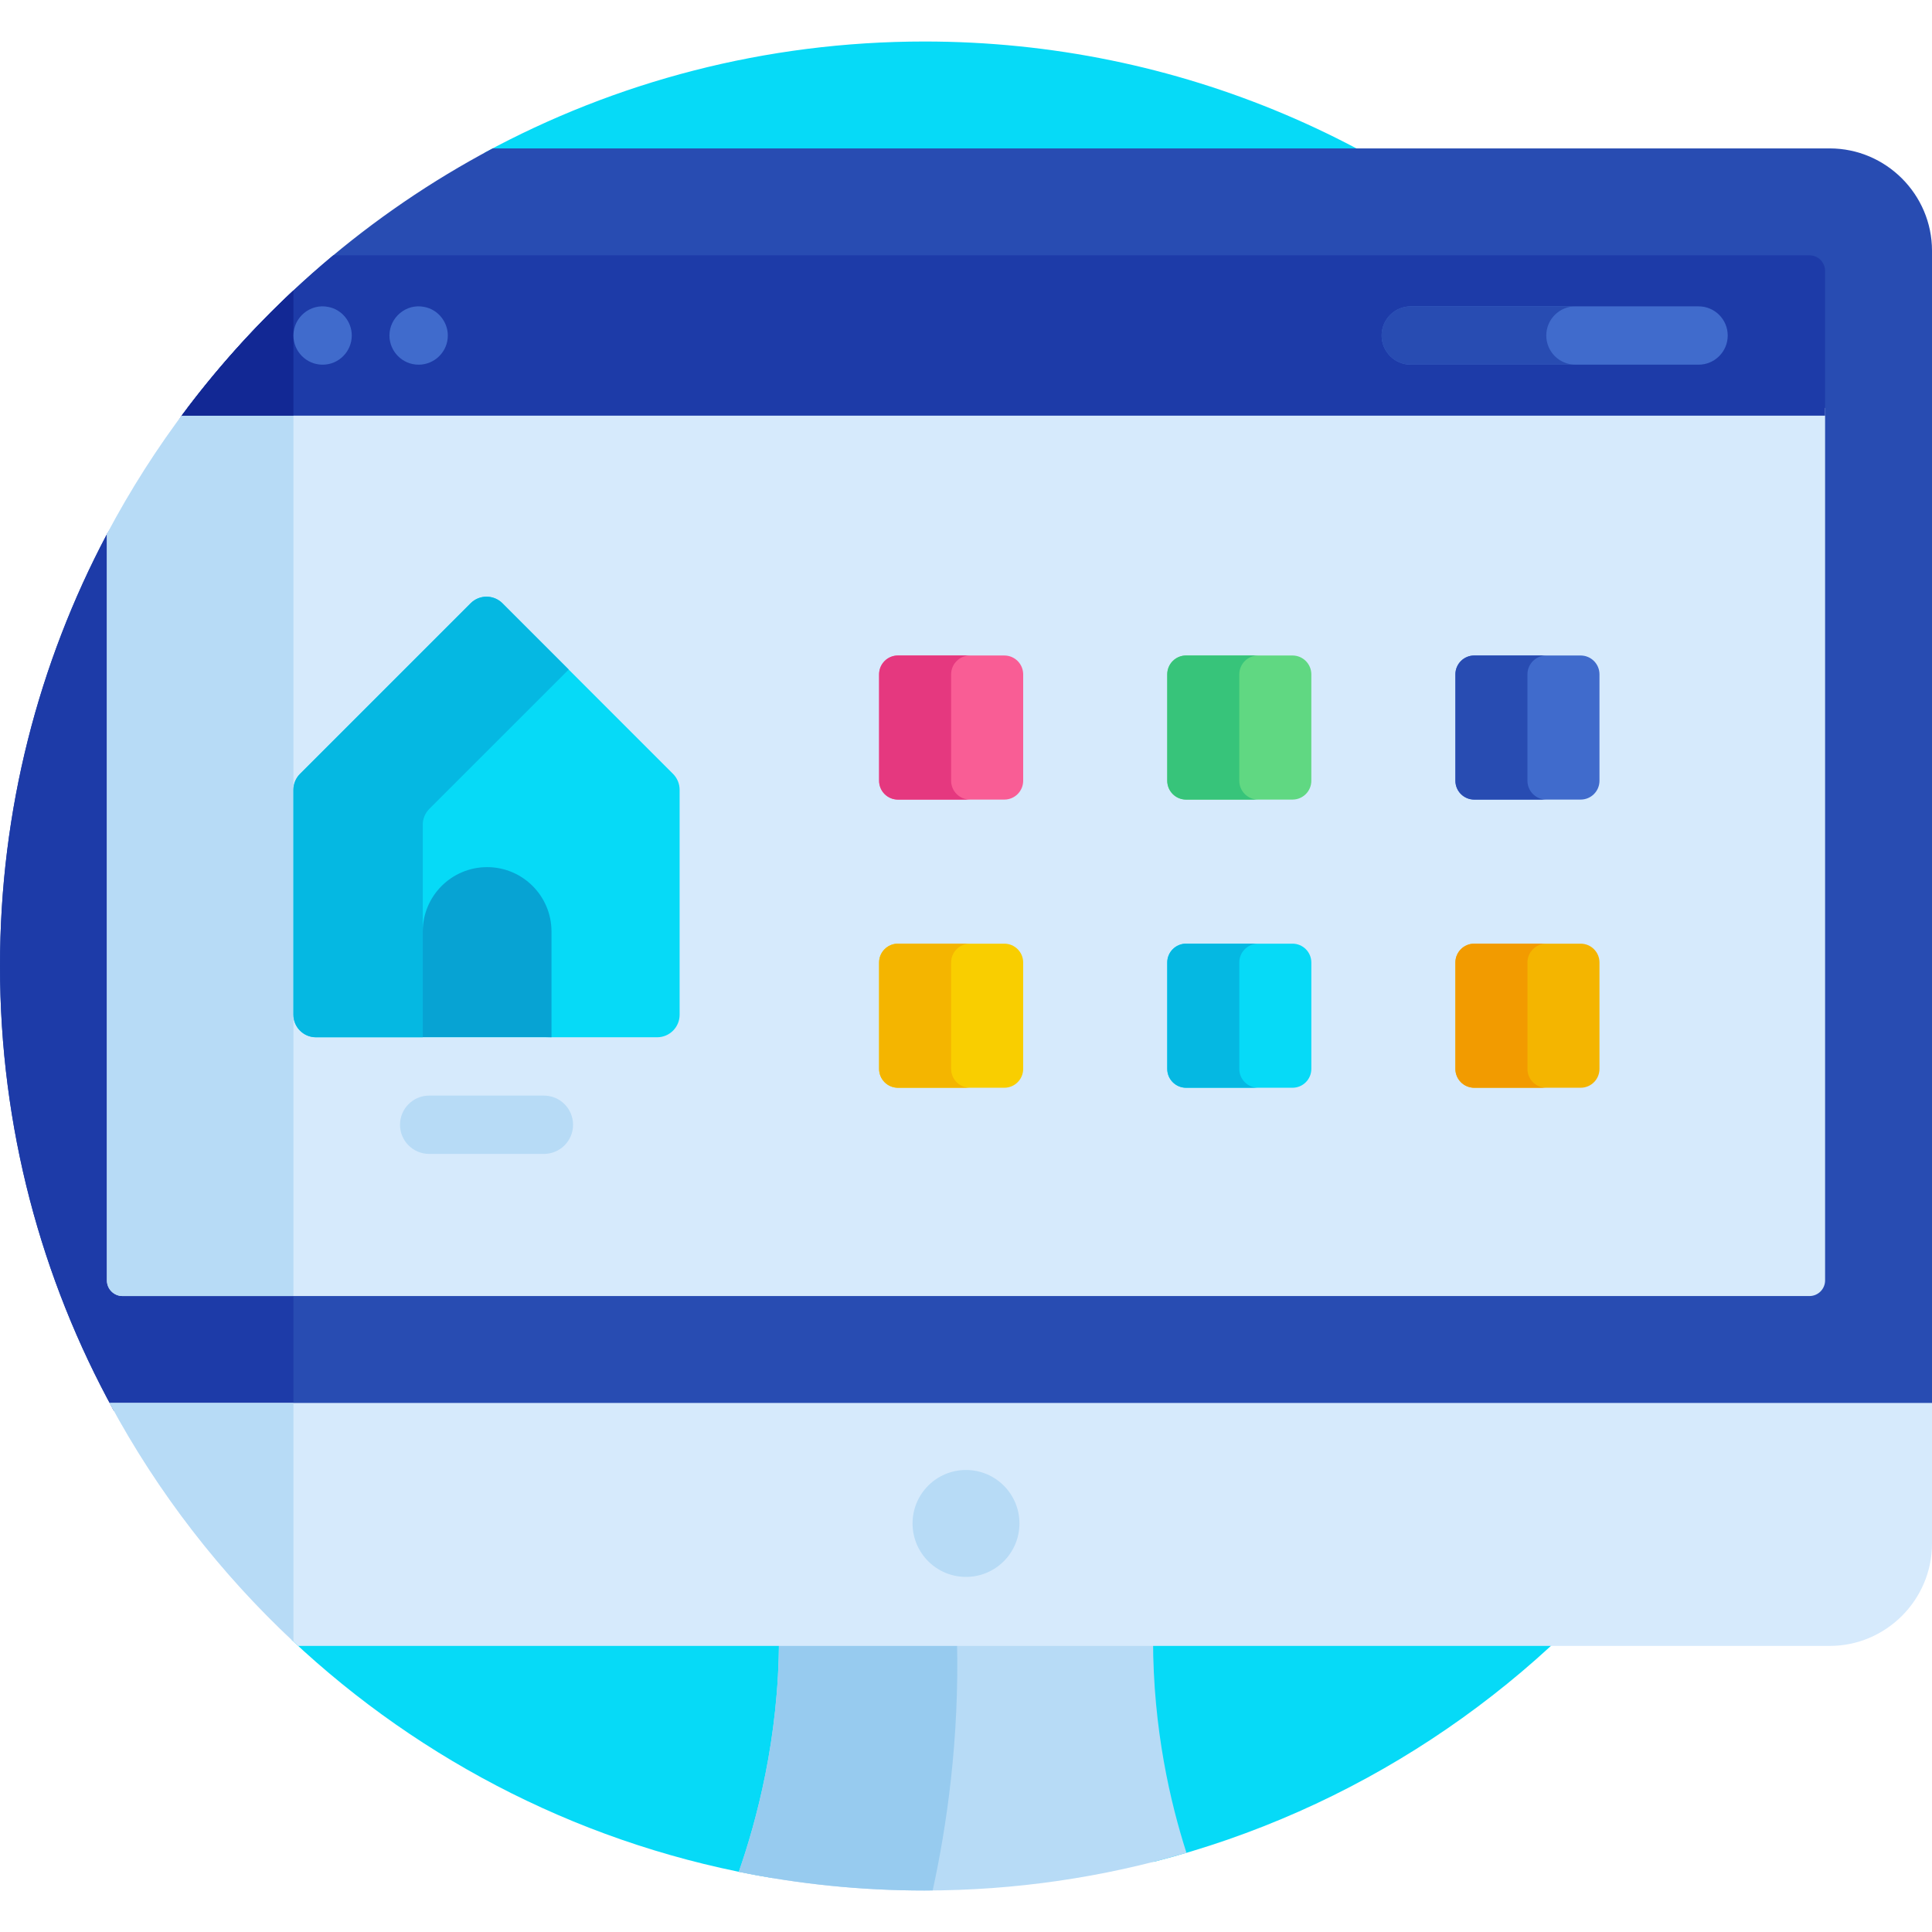 <svg height="512pt" viewBox="0 -11 512 512" width="512pt" xmlns="http://www.w3.org/2000/svg"><path d="m245 0c-42.203 0-81.914 10.672-116.582 29.465l-51.195 394.055c34.555 32.492 78.543 55.055 127.418 63.16l101.25-4.309c105.852-27.07 184.113-123.082 184.113-237.371 0-135.309-109.691-245-245.004-245zm0 0" fill="#06daf7"/><path d="m195.789 485.055c15.898 3.242 32.355 4.949 49.211 4.949 24.117 0 47.41-3.504 69.422-9.996-4.234-13.18-8.852-32.801-8.852-56.516h-99.141c0 26.242-6.043 48.371-10.641 61.562zm0 0" fill="#b7dbf6"/><path d="m247.172 489.98c3.652-16.719 7.125-39.941 6.434-66.492h-47.176c0 26.246-6.043 48.375-10.641 61.566 15.898 3.242 32.355 4.949 49.211 4.949.727 0 1.449-.016 2.172-.023zm0 0" fill="#97cbef"/><path d="m484.895 28.332h-354.328c-32.527 17.215-60.707 41.539-82.484 70.898l-19.75 31.336-.004-.008c-18.082 34.16-28.328 73.102-28.328 114.441 0 42.727 10.945 82.887 30.172 117.855h481.828v-307.418c0-14.906-12.199-27.105-27.105-27.105zm0 0" fill="#284cb2"/><path d="m47.984 99.387-19.613 31.113c-18.102 34.172-28.371 73.133-28.371 114.5 0 42.727 10.945 82.887 30.172 117.855h47.59v-296.875c-10.91 10.195-20.875 21.383-29.777 33.406zm0 0" fill="#1d3ba8"/><path d="m79.008 425.184h405.887c14.906 0 27.105-12.199 27.105-27.109v-37.277h-482.949c12.992 24.184 29.934 45.93 49.957 64.387zm0 0" fill="#d6eafc"/><path d="m77.762 424.012v-63.215h-48.711c12.723 23.676 29.234 45.008 48.711 63.215zm0 0" fill="#b7dbf6"/><path d="m28.332 130.566v197.758c0 2.285 1.855 4.141 4.141 4.141h447.055c2.285 0 4.141-1.855 4.141-4.141v-231.223h-433.988c-7.98 10.523-15.125 21.711-21.348 33.465zm0 0" fill="#d6eafc"/><path d="m77.762 97.102h-28.082c-7.98 10.523-15.125 21.711-21.348 33.465v197.758c0 2.285 1.855 4.141 4.141 4.141h45.289zm0 0" fill="#b7dbf6"/><path d="m479.527 56.664h-391.219c-15.02 12.512-28.52 26.781-40.18 42.496h435.539v-38.355c0-2.285-1.855-4.141-4.141-4.141zm0 0" fill="#1d3ba8"/><path d="m48.125 99.16h29.637v-33.18c-10.844 10.137-20.773 21.238-29.637 33.18zm0 0" fill="#122894"/><g fill="#406bcc"><path d="m85.504 85.645c-4.305 0-7.742-3.5-7.742-7.73 0-4.816 4.453-8.562 9.246-7.574 3.543.664 6.215 3.867 6.215 7.574 0 4.199-3.406 7.73-7.719 7.73zm0 0"/><path d="m110.945 85.645c-4.391 0-7.738-3.594-7.738-7.73 0-4.793 4.445-8.566 9.242-7.574 3.684.691 6.227 4.023 6.227 7.574 0 4.301-3.512 7.73-7.73 7.73zm0 0"/><path d="m450.137 85.645h-76.266c-4.27 0-7.727-3.461-7.727-7.73 0-4.27 3.457-7.73 7.727-7.73h76.266c4.266 0 7.727 3.461 7.727 7.73 0 4.27-3.461 7.73-7.727 7.73zm0 0"/></g><path d="m409.781 77.914c0-4.27 3.461-7.73 7.73-7.73h-43.641c-4.27 0-7.73 3.461-7.73 7.73 0 4.27 3.461 7.727 7.73 7.727h43.641c-4.27.004-7.73-3.457-7.73-7.727zm0 0" fill="#284cb2"/><path d="m151.867 287.07c0-4.266-3.461-7.727-7.73-7.727h-30.402c-4.266 0-7.727 3.461-7.727 7.727 0 4.273 3.461 7.73 7.727 7.73h30.402c4.27 0 7.73-3.457 7.73-7.73zm0 0" fill="#b7dbf6"/><path d="m256 406.895c-7.824 0-14.164-6.344-14.164-14.168 0-7.824 6.34-14.164 14.164-14.164s14.164 6.34 14.164 14.164c0 7.824-6.34 14.168-14.164 14.168zm0 0" fill="#b7dbf6"/><path d="m178.363 194.086-45.207-45.207c-2.332-2.332-6.109-2.332-8.438 0l-45.207 45.207c-1.121 1.117-1.75 2.637-1.75 4.219v59.613c0 3.297 2.672 5.969 5.969 5.969h90.414c3.297 0 5.965-2.672 5.965-5.969v-59.613c0-1.582-.629-3.102-1.746-4.219zm0 0" fill="#06daf7"/><path d="m112.035 207.578c0-1.582.629-3.098 1.746-4.219l36.93-36.926-17.555-17.555c-2.332-2.332-6.109-2.332-8.441 0l-45.203 45.207c-1.121 1.117-1.75 2.637-1.75 4.219v59.613c0 3.297 2.672 5.969 5.969 5.969h28.309v-56.309zm0 0" fill="#05b8e2"/><path d="m144.477 263.84c.562 0 1.117.016 1.672.043v-28.023c0-9.422-7.637-17.059-17.055-17.059-9.422 0-17.059 7.637-17.059 17.059v27.98zm0 0" fill="#07a3d3"/><path d="m271.152 195.906v-28.195c0-2.758-2.238-4.996-4.992-4.996h-28.199c-2.758 0-4.992 2.234-4.992 4.996v28.195c0 2.758 2.234 4.992 4.992 4.992h28.199c2.754 0 4.992-2.234 4.992-4.992zm0 0" fill="#f95d95"/><path d="m347.516 195.906v-28.195c0-2.758-2.234-4.996-4.992-4.996h-28.199c-2.754 0-4.988 2.234-4.988 4.996v28.195c0 2.758 2.234 4.992 4.988 4.992h28.199c2.758 0 4.992-2.234 4.992-4.992zm0 0" fill="#60d882"/><path d="m271.152 272.273v-28.199c0-2.758-2.238-4.992-4.992-4.992h-28.199c-2.758 0-4.992 2.234-4.992 4.992v28.199c0 2.754 2.234 4.992 4.992 4.992h28.199c2.754 0 4.992-2.238 4.992-4.992zm0 0" fill="#f9ce00"/><path d="m347.516 272.273v-28.199c0-2.758-2.234-4.992-4.992-4.992h-28.199c-2.754 0-4.988 2.234-4.988 4.992v28.199c0 2.754 2.234 4.992 4.988 4.992h28.199c2.758 0 4.992-2.238 4.992-4.992zm0 0" fill="#06daf7"/><path d="m252.059 195.906v-28.195c0-2.758 2.234-4.996 4.992-4.996h-19.09c-2.758 0-4.992 2.234-4.992 4.996v28.195c0 2.758 2.234 4.992 4.992 4.992h19.09c-2.758 0-4.992-2.234-4.992-4.992zm0 0" fill="#e5387f"/><path d="m328.426 195.906v-28.195c0-2.758 2.234-4.996 4.988-4.996h-19.09c-2.758 0-4.992 2.234-4.992 4.996v28.195c0 2.758 2.234 4.992 4.992 4.992h19.09c-2.754 0-4.988-2.234-4.988-4.992zm0 0" fill="#37c47a"/><path d="m252.059 272.273v-28.199c0-2.758 2.234-4.992 4.992-4.992h-19.09c-2.758 0-4.992 2.234-4.992 4.992v28.199c0 2.754 2.234 4.992 4.992 4.992h19.09c-2.758 0-4.992-2.238-4.992-4.992zm0 0" fill="#f4b500"/><path d="m328.426 272.273v-28.199c0-2.758 2.234-4.992 4.988-4.992h-19.09c-2.758 0-4.992 2.234-4.992 4.992v28.199c0 2.754 2.234 4.992 4.992 4.992h19.09c-2.754 0-4.988-2.238-4.988-4.992zm0 0" fill="#05b8e2"/><path d="m423.879 195.906v-28.195c0-2.758-2.234-4.996-4.992-4.996h-28.195c-2.758 0-4.992 2.234-4.992 4.996v28.195c0 2.758 2.234 4.992 4.992 4.992h28.195c2.758 0 4.992-2.234 4.992-4.992zm0 0" fill="#406bcc"/><path d="m423.879 272.273v-28.199c0-2.758-2.234-4.992-4.992-4.992h-28.195c-2.758 0-4.992 2.234-4.992 4.992v28.199c0 2.754 2.234 4.992 4.992 4.992h28.195c2.758 0 4.992-2.238 4.992-4.992zm0 0" fill="#f4b500"/><path d="m404.789 195.906v-28.195c0-2.758 2.234-4.996 4.992-4.996h-19.09c-2.758 0-4.996 2.234-4.996 4.996v28.195c0 2.758 2.238 4.992 4.996 4.992h19.09c-2.758 0-4.992-2.234-4.992-4.992zm0 0" fill="#284cb2"/><path d="m404.789 272.273v-28.199c0-2.758 2.234-4.992 4.992-4.992h-19.09c-2.758 0-4.996 2.234-4.996 4.992v28.199c0 2.754 2.238 4.992 4.996 4.992h19.09c-2.758 0-4.992-2.238-4.992-4.992zm0 0" fill="#f29b00"/></svg>